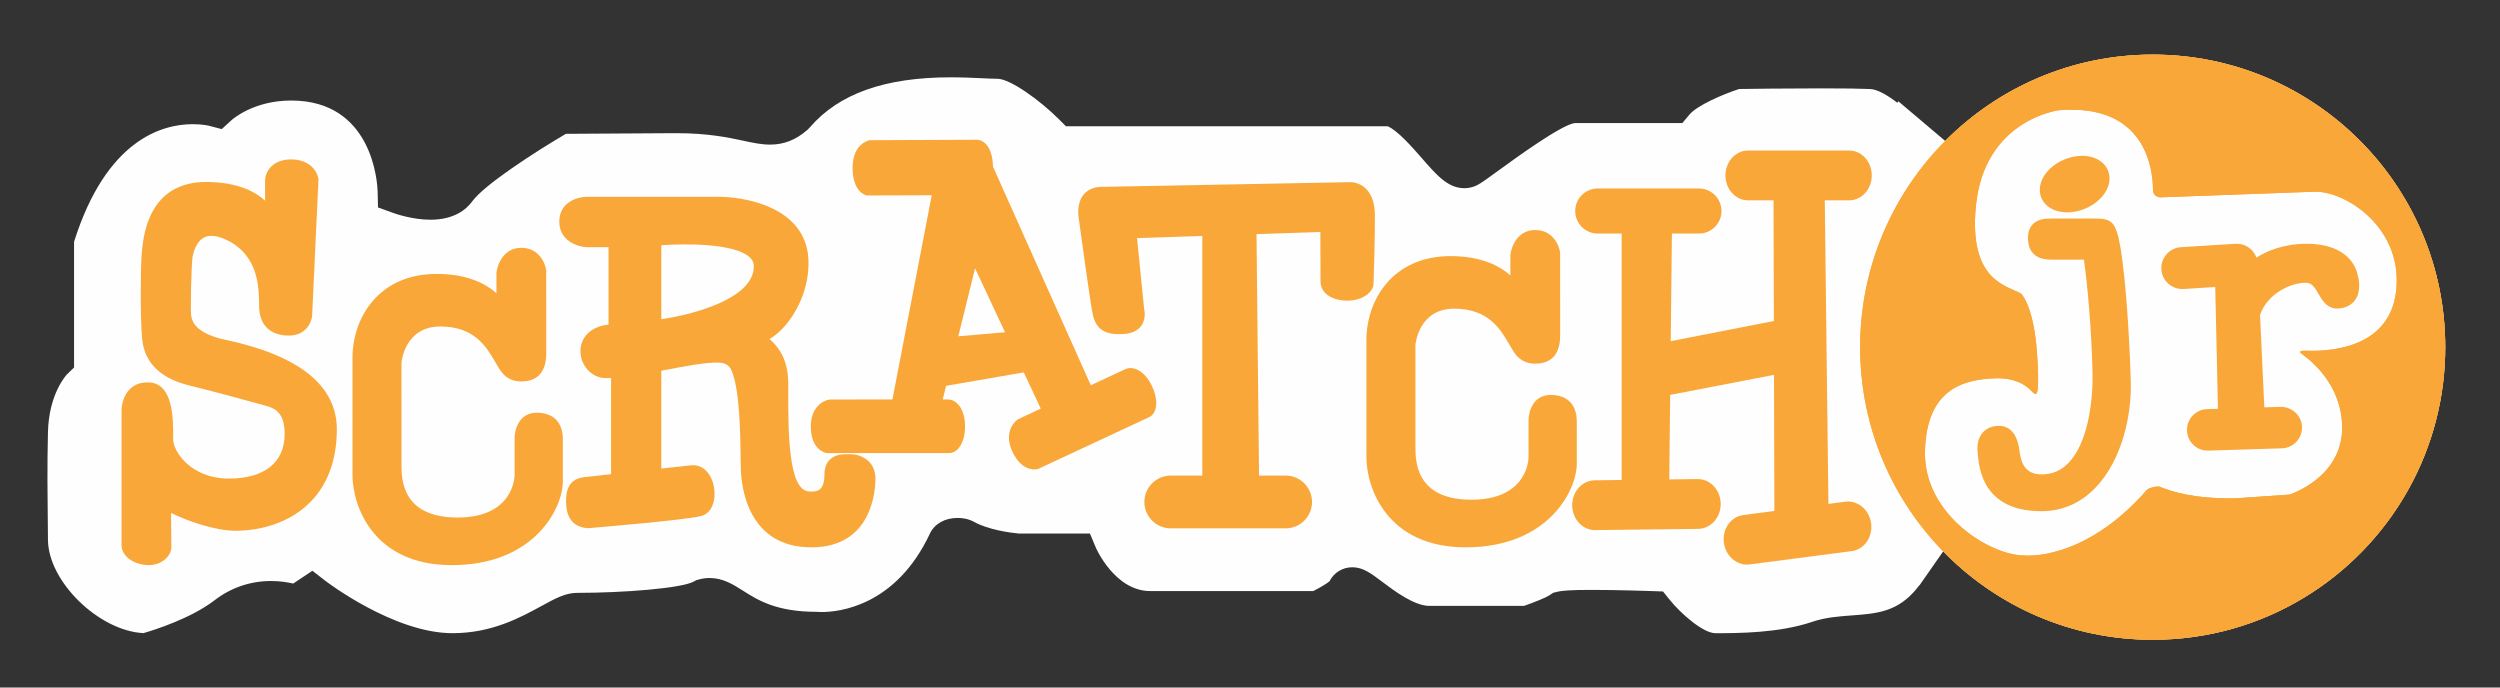 <?xml version="1.0" encoding="UTF-8"?>
<svg width="200px" height="55px" viewBox="0 0 200 55" version="1.1" xmlns="http://www.w3.org/2000/svg" xmlns:xlink="http://www.w3.org/1999/xlink">
    <rect x="0" y="0" width="200" height="55" fill="#333333" stroke="none"/>
    <title>ScratchJr Logo</title>
    <defs>
        <polygon id="path-1" points="1.177346e-05 0.374 199.067 0.374 199.067 54.028 1.177346e-05 54.028"></polygon>
    </defs>
    <g id="ScratchJr-Logo" stroke="none" stroke-width="1" fill="none" fill-rule="evenodd">
        <g id="Logo" transform="translate(0, -0)">
            <g id="Group-3" transform="translate(0, 0.574)">
                <mask id="mask-2" fill="white">
                    <use xlink:href=".#path-1"></use>
                </mask>
                <g id="Clip-2"></g>
                <path d="M172.24,0.374 C166.059,0.374 160.371,2.47 155.835,5.982 C154.438,4.587 152.128,2.691 149.801,2.581 C148.987,2.542 147.61,2.523 145.709,2.523 C142.506,2.523 138.836,2.577 138.8,2.579 L138.535,2.582 L138.283,2.658 C137.648,2.849 134.731,3.781 132.933,5.298 L125.984,5.298 C124.194,5.298 121.69,6.875 117.696,9.786 C117.545,9.897 117.389,10.01 117.239,10.119 C117.026,9.89 116.797,9.627 116.603,9.402 C115.316,7.929 113.715,6.097 111.765,5.609 L111.537,5.552 L86.823,5.552 C85.464,4.299 82.389,1.756 79.796,1.756 C79.517,1.756 79.151,1.738 78.712,1.716 C77.987,1.683 77.082,1.639 76.05,1.639 C69.776,1.639 65.054,3.393 62.011,6.852 C61.795,7.023 61.713,7.023 61.602,7.023 C61.311,7.023 60.817,6.916 60.245,6.794 C58.969,6.52 57.041,6.106 54.056,6.106 L44.241,6.165 L43.807,6.416 C42.625,7.094 36.715,10.557 34.809,12.996 C34.692,13.024 34.26,13.042 33.871,12.987 C33.27,9.07 30.575,3.495 23.294,3.495 C20.118,3.495 17.86,4.691 16.731,5.467 C16.373,5.422 15.933,5.387 15.424,5.387 C12.585,5.387 5.615,6.592 2.212,17.746 L2.129,18.018 L2.129,27.158 C1.365,28.183 0.122,30.35 0.042,33.726 C-0.026,36.62 0.004,38.963 0.025,40.672 C0.033,41.34 0.042,41.917 0.042,42.408 C0.042,47.897 6.042,53.701 11.715,53.701 L11.956,53.701 L12.19,53.641 C12.37,53.594 16.633,52.474 19.495,50.271 C20.133,49.778 20.87,49.527 21.68,49.527 C22.445,49.527 23.013,49.748 23.013,49.748 L23.963,50.159 L24.875,49.552 C26.97,50.957 31.648,53.701 36.202,53.701 C40.303,53.701 43.318,52.055 45.12,51.07 C45.541,50.84 46.057,50.559 46.29,50.473 C48.311,50.471 54.169,50.366 56.803,49.344 C56.974,49.436 57.222,49.595 57.419,49.719 C58.752,50.564 60.978,51.977 65.262,51.994 C65.362,52 65.527,52.008 65.75,52.008 C67.545,52.008 73.423,51.464 77.17,44.826 C79.032,45.547 81.031,45.707 81.293,45.726 L84.791,45.729 C85.809,47.418 88.132,50.332 92.023,50.332 L105.89,50.332 L106.261,50.165 C107.229,49.731 107.933,49.317 108.443,48.939 C109.795,49.954 111.961,51.519 114.357,51.519 L122.543,51.519 L122.835,51.421 C123.437,51.22 124.759,50.757 125.654,50.275 C125.918,50.257 126.424,50.238 127.351,50.238 C128.684,50.238 130.271,50.277 131.215,50.306 C132.334,51.524 134.693,53.701 137.229,53.701 C140.197,53.701 143.34,53.567 146.211,52.588 C146.792,52.39 147.58,52.332 148.415,52.27 C150.673,52.104 153.693,51.873 156.264,48.754 C160.728,52.066 166.254,54.028 172.24,54.028 C187.056,54.028 199.067,42.018 199.067,27.201 C199.067,12.385 187.056,0.374 172.24,0.374" id="Fill-1" fill="#2BA4D9" mask="url(#mask-2)"></path>
            </g>
            <path d="M172.216,4.369 C165.727,4.369 159.856,7.011 155.616,11.276 L151.973,8.192 L151.865,8.107 L151.782,8.22 C150.992,7.609 150.199,7.15 149.62,7.122 C148.866,7.087 147.55,7.069 145.708,7.069 C143.04,7.069 140.04,7.107 139.131,7.12 C137.799,7.552 135.771,8.436 135.156,9.167 L134.588,9.845 L125.984,9.845 C124.917,9.971 121.165,12.706 119.932,13.603 C119.016,14.271 118.562,14.601 118.23,14.782 C117.904,14.962 117.532,15.056 117.158,15.056 C115.845,15.056 114.962,14.048 113.743,12.649 C113.008,11.808 111.813,10.438 111.01,10.099 L85.272,10.099 L84.717,9.542 C83.148,7.978 80.795,6.302 79.796,6.302 C79.472,6.302 79.044,6.282 78.532,6.257 C77.847,6.226 76.992,6.186 76.05,6.186 C70.786,6.186 67.103,7.498 64.784,10.195 L64.588,10.393 C63.665,11.195 62.715,11.569 61.602,11.569 C60.907,11.569 60.231,11.423 59.447,11.254 C58.26,11 56.636,10.653 54.068,10.653 L45.269,10.707 C42.721,12.202 38.77,14.776 37.8,16.08 C37.329,16.745 36.338,17.578 34.435,17.578 C32.994,17.578 31.615,17.093 31.461,17.037 L30.241,16.596 L30.21,15.299 C30.185,14.564 29.783,8.042 23.294,8.042 C20.277,8.042 18.587,9.553 18.517,9.617 L17.739,10.328 L16.707,10.058 C16.706,10.058 16.2,9.934 15.424,9.934 C12.974,9.934 8.507,11.163 5.925,19.339 L5.925,29.397 L5.351,29.958 C5.313,29.998 3.911,31.487 3.837,34.565 C3.771,37.391 3.8,39.692 3.821,41.373 C3.832,42.059 3.837,42.654 3.837,43.158 C3.837,46.516 7.923,50.478 11.478,50.649 C12.327,50.403 15.269,49.483 17.177,48.013 C18.477,47.01 20.034,46.481 21.681,46.481 C22.371,46.481 22.98,46.574 23.458,46.684 L24.991,45.661 L26.07,46.496 C26.123,46.536 31.519,50.655 36.202,50.655 C39.335,50.655 41.627,49.404 43.3,48.489 C44.428,47.872 45.242,47.429 46.166,47.429 C49.882,47.429 54.519,47.065 55.502,46.524 L55.696,46.417 L55.908,46.359 C56.192,46.28 56.48,46.24 56.77,46.24 C57.841,46.24 58.66,46.761 59.453,47.263 C60.635,48.014 62.107,48.946 65.338,48.946 L65.522,48.956 C65.534,48.956 65.619,48.962 65.75,48.962 C67.088,48.962 71.664,48.508 74.393,42.686 C74.762,41.901 75.591,41.434 76.61,41.434 C76.95,41.434 77.456,41.489 77.928,41.752 C79.025,42.367 80.818,42.626 81.498,42.683 L87.195,42.683 L87.683,43.847 C87.694,43.872 89.199,47.286 92.023,47.286 L105.056,47.286 C105.595,47.017 106.131,46.695 106.36,46.503 C106.704,45.819 107.398,45.381 108.18,45.381 C109.033,45.381 109.648,45.844 110.58,46.545 C111.537,47.266 113.141,48.472 114.357,48.472 L121.92,48.472 C122.801,48.164 123.7,47.795 123.935,47.635 L124.253,47.423 L124.671,47.321 C124.999,47.256 125.574,47.192 127.35,47.192 C129.454,47.192 132.063,47.284 132.173,47.287 L133.041,47.318 L133.585,47.996 C134.486,49.108 136.256,50.655 137.23,50.655 C139.008,50.655 142.314,50.655 144.985,49.744 C146.029,49.389 147.1,49.311 148.136,49.234 C150.182,49.084 151.835,48.956 153.386,47.032 C153.383,47.029 153.381,47.026 153.379,47.023 L153.595,46.775 L155.457,44.107 C159.709,48.469 165.644,51.181 172.216,51.181 C174.452,51.181 176.613,50.868 178.66,50.282 C186.638,48.002 192.874,41.595 194.91,33.516 C195.376,31.679 195.621,29.756 195.621,27.775 C195.621,14.849 185.144,4.369 172.216,4.369" id="Fill-4" fill="#FEFEFE"></path>
            <path d="M169.502,19.149 L169.509,19.106 L169.482,19.004 C169.16,17.808 168.898,17.485 167.668,17.485 L164.068,17.485 C163.569,17.485 163.007,17.539 162.62,17.941 C162.348,18.224 162.219,18.629 162.239,19.147 C162.267,19.888 162.609,20.771 164.068,20.771 L166.711,20.771 C166.998,22.73 167.322,26.358 167.4,29.754 C167.459,32.262 166.982,35.495 165.469,37.043 C164.872,37.655 164.177,37.951 163.346,37.951 C161.975,37.951 161.671,37.011 161.548,35.994 C161.538,35.902 161.528,35.827 161.518,35.774 C161.288,34.587 160.685,34.011 159.777,34.075 C159.292,34.104 158.885,34.295 158.601,34.629 C158.282,35.004 158.146,35.53 158.209,36.148 L158.223,36.305 C158.32,37.44 158.616,40.894 163.302,40.894 C164.967,40.894 166.417,40.271 167.613,39.04 C169.828,36.764 170.533,33.06 170.465,30.582 C170.35,26.386 169.953,20.972 169.502,19.149" id="Fill-6" fill="#F9A738"></path>
            <path d="M164.736,16.923 C164.942,16.967 165.157,16.99 165.379,16.99 C165.836,16.99 166.315,16.894 166.777,16.706 C167.461,16.427 168.034,15.975 168.388,15.434 C168.779,14.836 168.867,14.2 168.639,13.641 C168.187,12.534 166.661,12.144 165.164,12.754 C164.48,13.033 163.91,13.486 163.555,14.027 C163.17,14.616 163.079,15.269 163.304,15.818 C163.529,16.369 164.05,16.772 164.736,16.923" id="Fill-8" fill="#F9A738"></path>
            <path d="M188.591,21.91 C188.519,21.562 187.946,19.5 184.542,19.5 C182.633,19.5 181.297,20.117 180.515,20.604 C180.267,19.924 179.606,19.457 178.834,19.503 L174.476,19.774 C173.556,19.832 172.853,20.628 172.908,21.551 C172.967,22.472 173.751,23.167 174.684,23.12 L177.219,22.961 L177.437,32.704 L176.565,32.73 C176.122,32.745 175.711,32.931 175.408,33.254 C175.104,33.578 174.946,33.999 174.959,34.44 C174.972,34.885 175.157,35.296 175.48,35.599 C175.79,35.891 176.191,36.05 176.612,36.05 C176.632,36.05 176.65,36.049 176.67,36.049 L182.551,35.866 C182.995,35.851 183.406,35.666 183.711,35.342 C184.014,35.018 184.173,34.596 184.159,34.153 C184.132,33.238 183.358,32.543 182.448,32.546 L181.146,32.587 L180.802,25.191 C181.408,23.47 183.239,22.653 184.364,22.623 C184.906,22.57 185.15,22.936 185.484,23.517 C185.811,24.089 186.299,24.955 187.521,24.606 C187.972,24.477 188.318,24.205 188.521,23.818 C188.916,23.066 188.658,22.124 188.591,21.91" id="Fill-10" fill="#F9A738"></path>
            <path d="M17.993,27.173 C17.83,27.139 17.709,27.115 17.642,27.096 C15.762,26.581 15.399,25.851 15.294,25.275 C15.221,24.863 15.312,21.047 15.408,20.527 C15.459,20.251 15.678,19.322 16.341,18.994 C16.807,18.763 17.445,18.848 18.24,19.251 C20.68,20.485 20.71,23.03 20.725,24.253 C20.726,24.401 20.728,24.531 20.733,24.638 C20.796,26.043 21.66,26.847 23.105,26.847 C24.457,26.847 24.915,25.822 24.97,25.256 L25.479,14.322 L25.471,14.272 C25.381,13.747 24.812,12.754 23.294,12.754 C21.748,12.754 21.253,13.773 21.207,14.352 L21.207,16.052 C20.408,15.322 18.973,14.557 16.46,14.557 C14.33,14.557 11.715,15.532 11.349,20.173 L11.338,20.305 C11.244,21.387 11.209,25.534 11.377,27.147 C11.672,29.989 14.317,30.637 15.446,30.914 C17.011,31.3 18.756,31.775 19.936,32.098 L20.99,32.384 C21.867,32.614 22.773,32.852 22.773,34.724 C22.773,36.988 21.155,38.285 18.335,38.285 C15.184,38.285 13.851,36.043 13.851,35.152 L13.852,34.937 C13.858,33.573 13.873,30.735 11.986,30.597 C11.358,30.554 10.832,30.717 10.434,31.087 C9.745,31.726 9.724,32.716 9.723,32.827 L9.723,43.598 C9.723,44.594 10.856,45.21 11.906,45.21 C12.968,45.21 13.708,44.453 13.708,43.774 C13.708,43.52 13.694,42.012 13.685,41.036 C14.924,41.655 17.192,42.46 18.834,42.46 C22.577,42.46 26.947,40.335 26.947,34.345 C26.947,30.845 23.935,28.432 17.993,27.173" id="Fill-12" fill="#F9A738"></path>
            <path d="M42.94,33.016 C41.539,33.016 41.169,34.34 41.169,35.042 L41.169,38.012 C41.167,38.151 41.085,41.401 36.613,41.401 C34.677,41.401 33.351,40.826 32.672,39.692 C32.119,38.768 32.119,37.708 32.12,37.161 L32.118,29.023 C32.129,28.903 32.399,26.119 35.221,26.119 C37.94,26.119 38.888,27.72 39.581,28.891 L39.842,29.33 C40.062,29.716 40.521,30.517 41.706,30.517 C42.615,30.517 43.699,30.127 43.699,28.271 L43.695,21.627 C43.61,21.003 43.085,19.824 41.706,19.824 C40.324,19.824 39.801,21.09 39.714,21.818 L39.714,23.455 C38.894,22.724 37.423,21.913 34.936,21.913 C30.307,21.913 28.198,25.406 28.198,28.651 L28.198,37.983 C28.198,40.484 29.858,45.211 36.138,45.211 C42.789,45.211 45.027,40.617 45.027,38.521 L45.027,35.136 C45.027,33.789 44.266,33.016 42.94,33.016" id="Fill-14" fill="#F9A738"></path>
            <path d="M60.308,21.296 C60.308,23.92 55.376,25.178 52.904,25.537 L52.904,19.619 C54.787,19.483 58.724,19.449 59.966,20.575 C60.199,20.787 60.308,21.016 60.308,21.296 M68.043,36.336 L67.923,36.334 C67.527,36.331 66.857,36.312 66.389,36.769 C66.101,37.05 65.955,37.448 65.955,37.951 C65.955,38.531 65.839,38.927 65.61,39.128 C65.412,39.303 65.082,39.362 64.643,39.309 C63.047,39.094 63.054,34.378 63.06,31.258 L63.06,30.691 C63.06,29.155 62.567,27.966 61.551,27.121 C61.889,26.938 62.243,26.66 62.592,26.294 C63.668,25.168 64.781,23.119 64.673,20.751 C64.48,16.578 59.584,15.653 57.033,15.745 L46.918,15.745 C46.166,15.758 44.743,16.188 44.743,17.721 C44.743,19.235 46.137,19.726 46.906,19.775 L48.682,19.775 L48.682,25.969 C47.415,26.1 46.879,26.749 46.664,27.151 C46.31,27.816 46.37,28.672 46.814,29.333 C47.25,29.979 47.963,30.319 48.68,30.241 C48.753,30.241 48.816,30.24 48.887,30.238 L48.887,37.933 L46.743,38.173 C45.61,38.297 45.157,39.068 45.317,40.594 C45.393,41.335 45.736,41.727 46.01,41.925 C46.641,42.381 47.415,42.23 47.44,42.22 C47.743,42.195 54.873,41.603 56.1,41.279 C57.004,41.042 57.295,39.932 57.116,38.958 C56.908,37.825 56.173,37.132 55.286,37.224 L52.904,37.485 L52.904,29.66 L53.151,29.612 C54.794,29.297 56.496,28.969 57.508,29.008 C58.171,29.031 58.397,29.356 58.533,29.672 C59.182,31.173 59.227,34.724 59.252,36.631 L59.264,37.44 C59.298,38.93 59.802,43.787 64.91,43.787 C69.788,43.787 70.035,39.203 70.035,38.283 C70.035,36.855 68.844,36.336 68.043,36.336" id="Fill-16" fill="#F9A738"></path>
            <path d="M126.142,33.712 C126.142,32.365 125.381,31.594 124.055,31.594 C122.654,31.594 122.284,32.918 122.284,33.617 L122.284,36.588 C122.282,36.727 122.2,39.977 117.726,39.977 C115.791,39.977 114.465,39.402 113.787,38.269 C113.233,37.345 113.234,36.285 113.235,35.738 L113.233,27.6 C113.244,27.481 113.514,24.694 116.335,24.694 C119.055,24.694 120.003,26.299 120.696,27.47 L120.956,27.907 C121.176,28.291 121.634,29.093 122.821,29.093 C123.73,29.093 124.813,28.704 124.813,26.848 L124.809,20.203 C124.723,19.58 124.198,18.402 122.821,18.402 C121.439,18.402 120.916,19.667 120.829,20.394 L120.829,22.031 C120.009,21.299 118.538,20.489 116.051,20.489 C111.422,20.489 109.313,23.981 109.313,27.227 L109.313,36.56 C109.313,39.06 110.973,43.787 117.252,43.787 C123.903,43.787 126.142,39.193 126.142,37.097 L126.142,33.712 Z" id="Fill-18" fill="#F9A738"></path>
            <path d="M80.402,26.58 L76.665,26.903 L78.006,21.464 L80.402,26.58 Z M92.164,30.9 C91.57,29.627 90.635,29.25 90.013,29.539 L87.265,30.821 L79.437,13.329 C79.415,11.853 78.756,11.18 78.143,11.18 C77.757,11.182 69.66,11.208 69.582,11.215 C69.526,11.225 68.202,11.473 68.209,13.427 C68.214,15.329 69.202,15.602 69.314,15.627 L69.366,15.638 L74.539,15.621 L71.394,31.957 L66.362,31.962 C65.844,32.037 64.864,32.579 64.864,34.1 C64.864,35.98 66.005,36.225 66.145,36.243 L75.968,36.243 C76.566,36.243 77.202,35.491 77.202,34.1 C77.202,32.693 76.51,31.957 75.825,31.957 L75.418,31.957 L75.687,30.867 L81.903,29.791 L83.26,32.689 L81.437,33.544 C80.999,33.83 80.341,34.736 80.984,36.114 C81.563,37.355 82.322,37.554 82.744,37.554 C82.901,37.554 83.011,37.526 83.048,37.515 L91.954,33.362 C92.494,33.109 92.75,32.16 92.164,30.9 L92.164,30.9 Z" id="Fill-20" fill="#F9A738"></path>
            <path d="M109.88,22.714 L109.891,22.379 C109.918,21.574 109.991,19.435 109.991,17.262 C109.991,16.253 109.731,15.506 109.217,15.041 C108.681,14.557 108.072,14.565 107.929,14.574 L88.091,14.95 C87.328,14.964 86.902,15.299 86.68,15.579 C86.078,16.335 86.29,17.447 86.31,17.538 C86.348,17.813 87.224,24.285 87.432,25.198 C87.709,26.408 88.495,26.861 90.061,26.702 C90.777,26.631 91.141,26.301 91.32,26.038 C91.727,25.438 91.537,24.712 91.53,24.712 L90.964,19.047 L96.184,18.874 L96.184,38.047 L93.66,38.047 C92.496,38.047 91.549,38.994 91.549,40.157 C91.549,41.322 92.496,42.269 93.66,42.269 L102.849,42.269 C104.014,42.269 104.962,41.322 104.962,40.157 C104.962,38.994 104.014,38.047 102.849,38.047 L100.723,38.047 L100.521,18.729 L105.628,18.559 C105.633,19.584 105.642,21.917 105.642,22.505 C105.642,22.871 105.781,23.202 106.041,23.461 C106.421,23.838 107.058,24.053 107.792,24.053 L107.814,24.053 C109.033,24.044 109.866,23.353 109.88,22.714" id="Fill-22" fill="#F9A738"></path>
            <path d="M148.913,40.493 C148.536,40.204 148.077,40.079 147.625,40.136 L146.274,40.313 L145.982,16.026 L147.94,16.026 C148.933,16.026 149.741,15.133 149.741,14.035 C149.741,12.936 148.933,12.042 147.94,12.042 L139.84,12.042 C138.846,12.042 138.036,12.936 138.036,14.035 C138.036,15.133 138.846,16.026 139.84,16.026 L141.883,16.026 L141.909,25.68 L133.659,27.293 L133.752,18.685 L135.917,18.685 C136.911,18.685 137.719,17.877 137.719,16.882 C137.719,15.888 136.911,15.078 135.917,15.078 L127.818,15.078 C126.824,15.078 126.017,15.888 126.017,16.882 C126.017,17.877 126.824,18.685 127.818,18.685 L129.733,18.685 L129.733,38.398 L127.575,38.424 C126.571,38.437 125.764,39.339 125.776,40.438 C125.782,40.995 126.003,41.53 126.384,41.9 C126.721,42.229 127.152,42.408 127.603,42.408 L127.624,42.408 L135.855,42.31 C136.861,42.296 137.67,41.394 137.657,40.296 C137.642,39.205 136.824,38.326 135.829,38.326 L135.808,38.326 L133.542,38.353 L133.614,31.591 L141.921,29.988 L141.949,40.878 L139.461,41.203 C138.465,41.333 137.768,42.325 137.909,43.416 C138.043,44.424 138.85,45.169 139.761,45.169 C139.832,45.169 139.905,45.164 139.977,45.154 L148.142,44.088 C149.138,43.956 149.834,42.964 149.691,41.875 C149.619,41.321 149.335,40.818 148.913,40.493" id="Fill-24" fill="#F9A738"></path>
            <path d="M183.166,39.566 L178.855,39.866 C178.65,39.866 178.409,39.866 178.142,39.864 C176.807,39.851 174.771,39.745 172.78,38.942 C172.582,38.863 171.897,39.028 171.753,39.194 C166.691,44.977 161.939,44.438 161.939,44.438 C159.217,44.438 153.903,41.178 153.997,36.149 C154.093,31.119 157.067,30.359 159.597,30.265 C161.18,30.206 162.044,30.789 162.47,31.234 C162.726,31.502 162.963,31.763 163.022,31.068 C163.067,30.567 163.069,29.68 162.95,28.114 C162.666,24.38 161.685,23.495 161.685,23.495 C160.641,22.862 157.446,22.545 158.079,16.408 C158.788,9.533 164.722,8.816 164.722,8.816 C171.56,8.267 172.24,13.383 172.24,15.191 C172.24,15.775 172.836,15.785 172.836,15.785 L185.238,15.333 C187.61,15.333 191.74,17.958 191.74,22.419 C191.74,27.735 186.713,28.134 184.528,28.06 C183.865,28.038 183.914,28.15 184.29,28.423 C185.203,29.089 186.666,30.508 187.184,32.632 C187.304,33.123 187.373,33.653 187.373,34.219 C187.373,38.238 183.166,39.566 183.166,39.566 M172.216,4.369 C159.29,4.369 148.811,14.849 148.811,27.776 C148.811,40.703 159.29,51.181 172.216,51.181 C174.452,51.181 176.613,50.867 178.66,50.283 C186.638,48.002 192.874,41.595 194.911,33.516 C195.376,31.68 195.622,29.756 195.622,27.776 C195.622,14.849 185.143,4.369 172.216,4.369" id="Fill-26" fill="#F9A738"></path>
            <path d="M183.166,39.566 L178.855,39.866 C178.65,39.866 178.409,39.866 178.142,39.864 C176.807,39.851 174.771,39.745 172.78,38.942 C172.582,38.863 171.897,39.028 171.753,39.194 C166.691,44.977 161.939,44.438 161.939,44.438 C159.217,44.438 153.903,41.178 153.997,36.149 C154.093,31.119 157.067,30.359 159.597,30.265 C161.18,30.206 162.044,30.789 162.47,31.234 C162.726,31.502 162.963,31.763 163.022,31.068 C163.067,30.567 163.069,29.68 162.95,28.114 C162.666,24.38 161.685,23.495 161.685,23.495 C160.641,22.862 157.446,22.545 158.079,16.408 C158.788,9.533 164.722,8.816 164.722,8.816 C171.56,8.267 172.24,13.383 172.24,15.191 C172.24,15.775 172.836,15.785 172.836,15.785 L185.238,15.333 C187.61,15.333 191.74,17.958 191.74,22.419 C191.74,27.735 186.713,28.134 184.528,28.06 C183.865,28.038 183.914,28.15 184.29,28.423 C185.203,29.089 186.666,30.508 187.184,32.632 C187.304,33.123 187.373,33.653 187.373,34.219 C187.373,38.238 183.166,39.566 183.166,39.566 M172.216,4.369 C159.29,4.369 148.811,14.849 148.811,27.776 C148.811,40.703 159.29,51.181 172.216,51.181 C174.452,51.181 176.613,50.867 178.66,50.283 C186.638,48.002 192.874,41.595 194.911,33.516 C195.376,31.68 195.622,29.756 195.622,27.776 C195.622,14.849 185.143,4.369 172.216,4.369" id="Fill-28" fill="#F9A738"></path>
        </g>
    </g>
</svg>